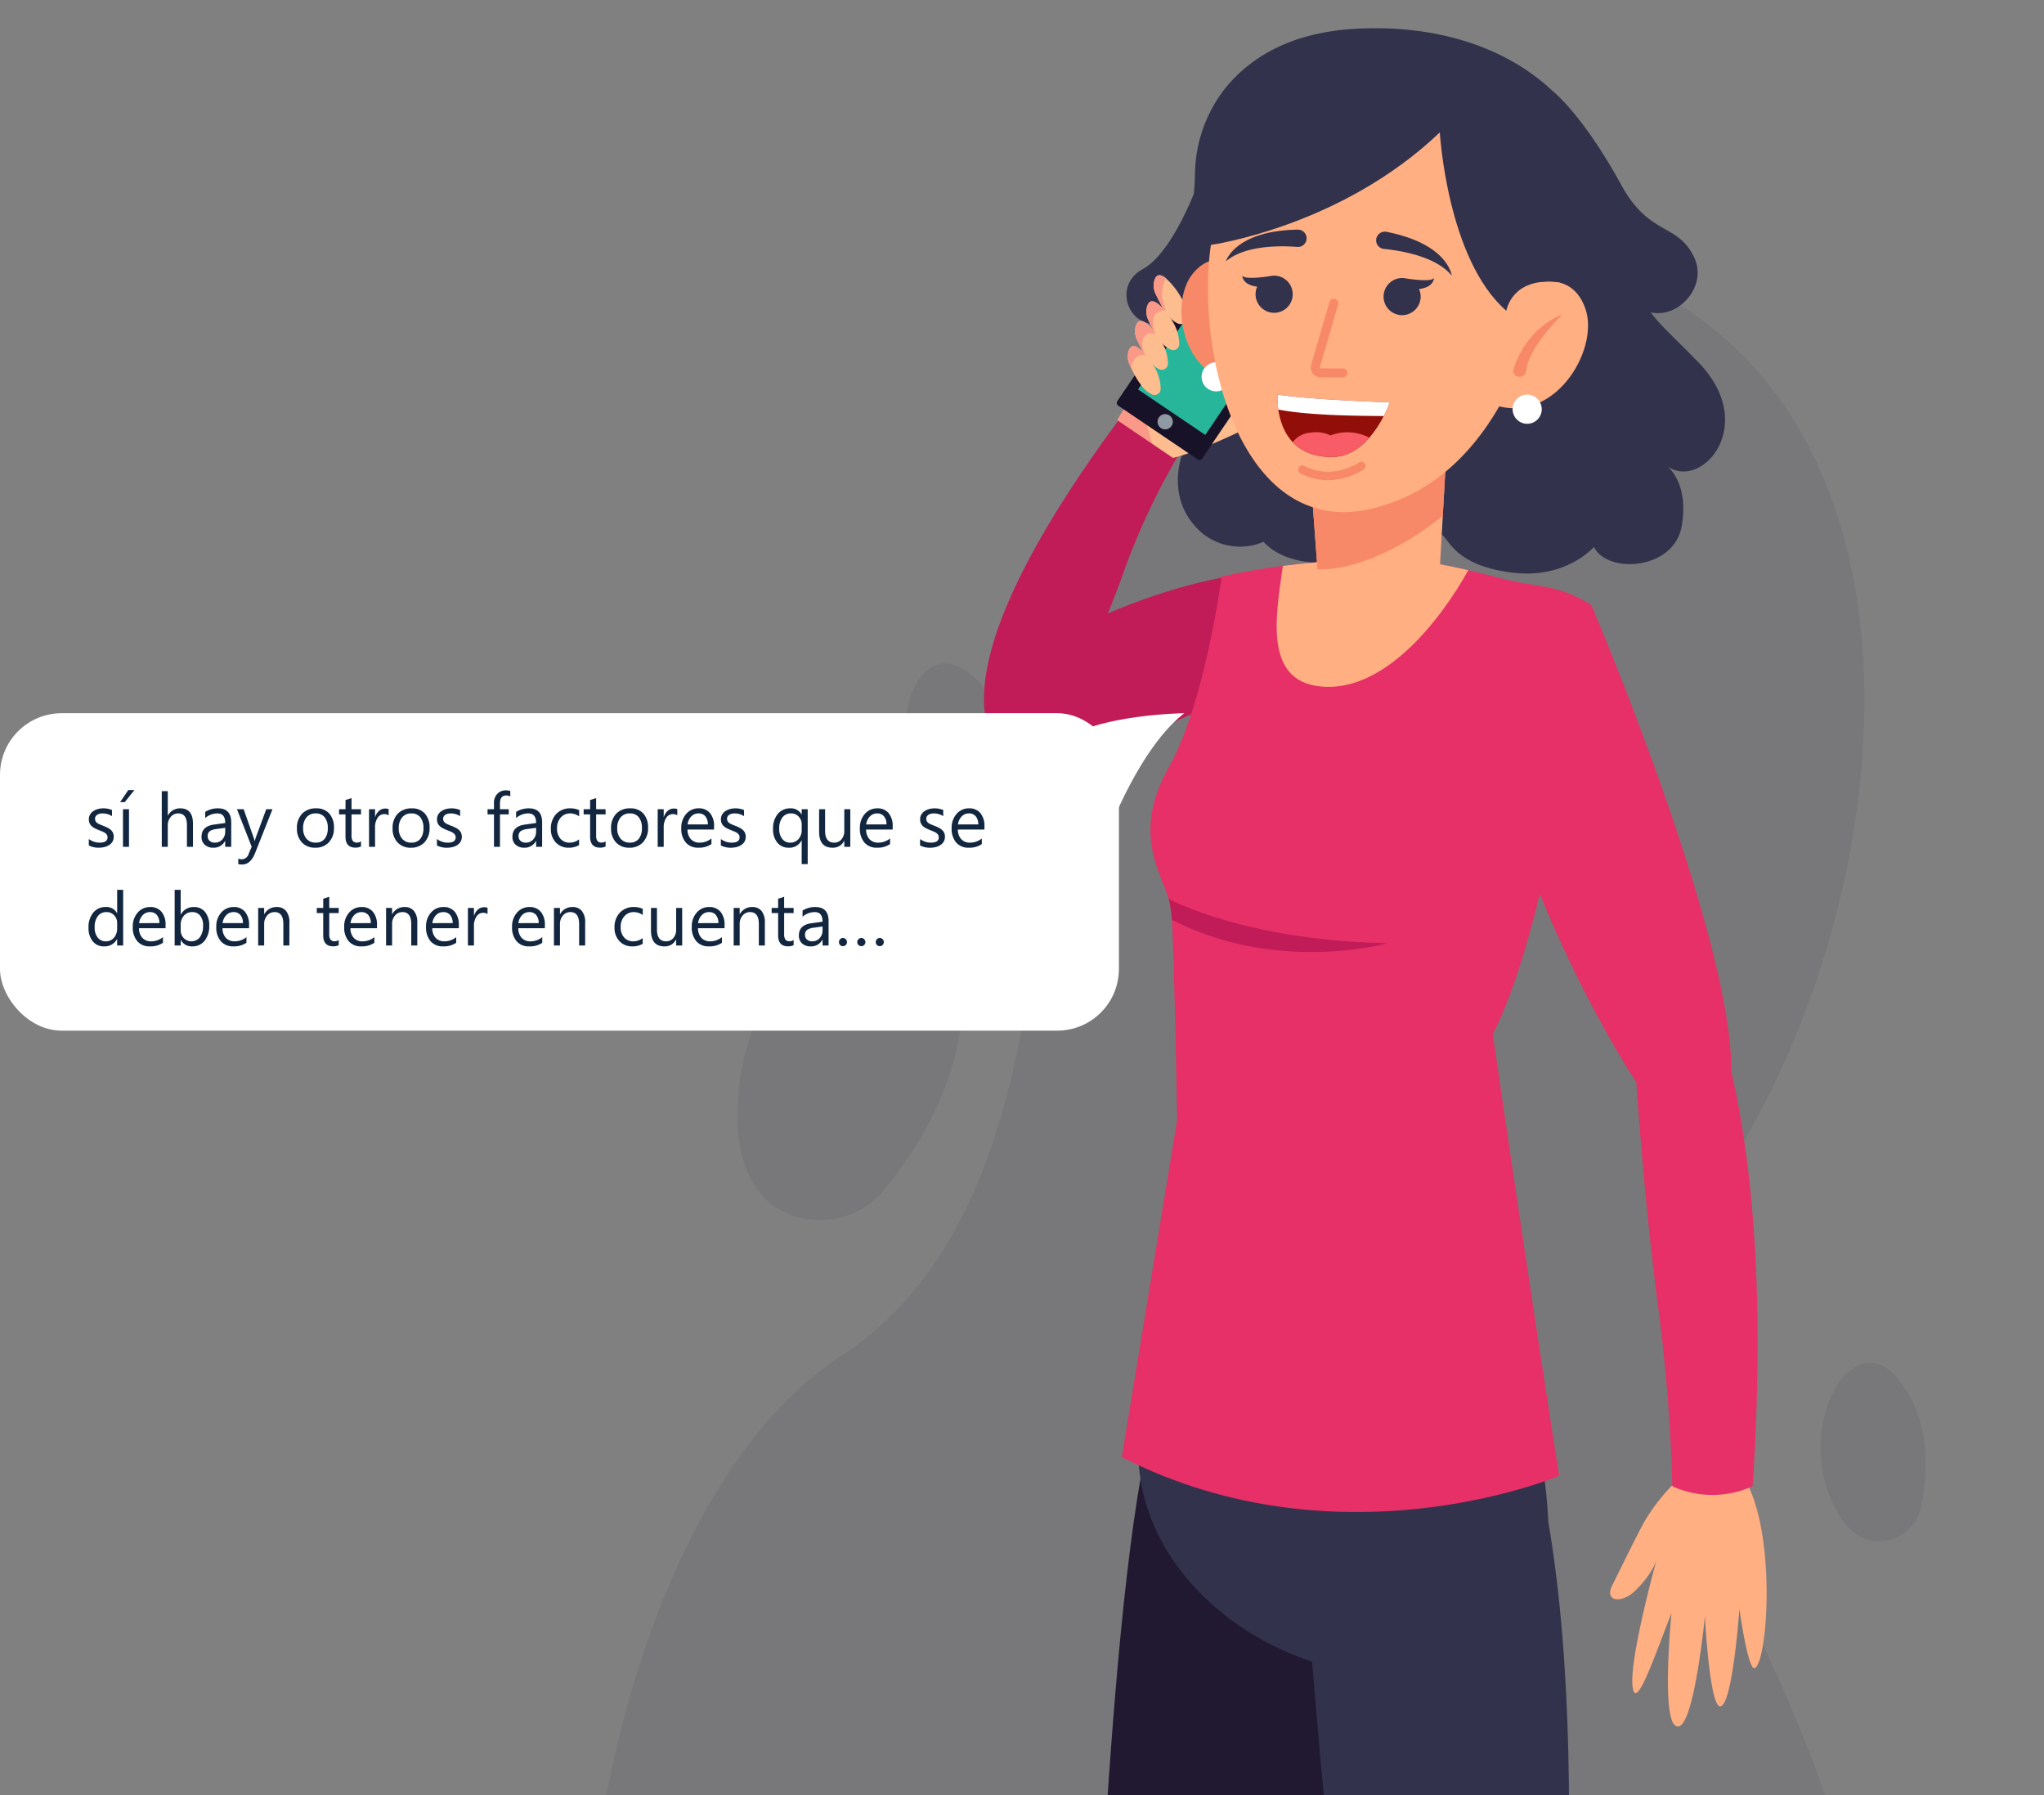 <svg xmlns="http://www.w3.org/2000/svg" xmlns:xlink="http://www.w3.org/1999/xlink" width="435.073" height="382" viewBox="0 0 435.073 382">
  <rect x="0" y="0" width="435.073" height="382" fill="#808080" stroke="none"/>
  <defs>
    <clipPath id="clip-path">
      <rect id="Rectángulo_337710" data-name="Rectángulo 337710" width="316" height="382" fill="#fff" stroke="#707070" stroke-width="1"/>
    </clipPath>
  </defs>
  <g id="Grupo_963446" data-name="Grupo 963446" transform="translate(397.583 600)">
    <g id="Enmascarar_grupo_927214" data-name="Enmascarar grupo 927214" transform="translate(-278.509 -600)" clip-path="url(#clip-path)">
      <g id="Grupo_961948" data-name="Grupo 961948" transform="translate(5.132 6.011)">
        <g id="Grupo_961832" data-name="Grupo 961832" transform="translate(115.567 0)">
          <path id="Trazado_699857" data-name="Trazado 699857" d="M872.313,136.526c-1.292,3.8-2.628,7.73-3.9,11.9-4.051,13.277,8.729,14.952,8.729,14.952s-4.1,9.043,2.35,16.28a12.681,12.681,0,0,0,14.618,3.354s2.959,3.939,10.735,4.429c11.28.713,15.387-3.816,15.387-3.816l11.789-2.113c1.552.867,2.758,6.631,15.224,8.088,11.332,1.324,17.165-5.475,17.165-5.475,3,5.871,17.1,4.839,18.7-4.46,1.5-8.734-2.561-12.31-3.058-12.715,7.321,5.185,19.536-8.838,6.595-22.136-5.264-5.412-8.174-7.925-10.142-10.635,5.863,1.394,11.99-5.436,9.372-11.4-3.382-7.688-9.568-4.625-15.612-15.659-8.032-14.655-14.177-19.658-14.536-19.942l-.01-.009c-10.368-9.837-25.685-14.335-42.455-13.3-14.258.881-22.568,6.712-27.379,12.7a30.1,30.1,0,0,0-6.386,18.274q-.045,2.083-.232,4.109c-2,4.846-6.082,13.442-10.909,16.052C861.8,128.57,865.467,137.987,872.313,136.526Z" transform="translate(-864.919 -73.727)" fill="#32324c"/>
        </g>
        <g id="Grupo_961833" data-name="Grupo 961833" transform="translate(0 44.562)">
          <path id="Trazado_699858" data-name="Trazado 699858" d="M844.82,501.218c9.048,133.4,177.367,187.467,260.457,82.709,16.97-21.393,21.028-72.985,16.633-100.2-17.721-109.681-73.968-120.887-31.974-190.265s45.9-195.329-70.04-194.346S978.7,285.4,898.835,337.233C862.308,360.939,840.107,431.742,844.82,501.218Z" transform="translate(-844.192 -99.114)" fill="#32324c" opacity="0.1"/>
          <path id="Trazado_699859" data-name="Trazado 699859" d="M969.156,247.235a17.687,17.687,0,0,0,19.5-5.606c7.544-9.14,19.58-27.6,16-49.076-5.118-30.684-44-6.189-47.063,28.3C956.061,238.1,962.417,244.821,969.156,247.235Z" transform="translate(-924.586 -39.104)" fill="#32324c" opacity="0.1"/>
          <path id="Trazado_699860" data-name="Trazado 699860" d="M968.3,187.559a9.224,9.224,0,0,0,6.251-8.539c.193-6.179-.737-17.635-9.075-25.35-11.911-11.02-20.126,11.5-10.372,26.7C959.983,187.973,964.752,188.715,968.3,187.559Z" transform="translate(-882.323 -60.122)" fill="#32324c" opacity="0.1"/>
          <path id="Trazado_699861" data-name="Trazado 699861" d="M854.265,273.461a9.225,9.225,0,0,0,7.7-7.267c1.309-6.042,2.47-17.477-4.334-26.575-9.717-13-21.874,7.665-15.036,24.383C846.01,272.359,850.565,273.954,854.265,273.461Z" transform="translate(-577.286 3.919)" fill="#32324c" opacity="0.1"/>
        </g>
        <path id="Trazado_699862" data-name="Trazado 699862" d="M995.945,147.628s-8.894.583-81.182,34.379a20.593,20.593,0,0,1-11.374.458c-12.761-2.756,1.4-24.448,1.4-24.448S955.883,124.189,995.945,147.628Z" transform="translate(-811.139 -24.156)" fill="#c11c57"/>
        <ellipse id="Elipse_5304" data-name="Elipse 5304" cx="107.016" cy="16.236" rx="107.016" ry="16.236" transform="translate(41.437 620.682)" fill="#32324c" opacity="0.1"/>
        <g id="Grupo_961909" data-name="Grupo 961909" transform="translate(66.578 302.076)">
          <g id="Grupo_961867" data-name="Grupo 961867" transform="translate(0 6.344)">
            <g id="Grupo_961834" data-name="Grupo 961834" transform="translate(40.87)">
              <path id="Trazado_699863" data-name="Trazado 699863" d="M911.822,406.888l11.855,143.181h20.888c4.834-55.8,15.252-129.655-1.06-149.509C972.38,333.182,963.847,265,963.847,265c-15.942-7.3-40.874-15.569-40.874-15.569C914.494,297.595,911.822,406.888,911.822,406.888Z" transform="translate(-911.822 -249.435)" fill="#211931"/>
            </g>
            <g id="Grupo_961866" data-name="Grupo 961866" transform="translate(0 277.89)">
              <g id="Grupo_961836" data-name="Grupo 961836">
                <g id="Grupo_961835" data-name="Grupo 961835">
                  <path id="Trazado_699864" data-name="Trazado 699864" d="M924.71,464.244h68.309a6.326,6.326,0,0,0,6.31-6.811l-2.775-35.878a39.943,39.943,0,0,0-6.823-2.252,6.921,6.921,0,0,1-5.066-4.6c-.049-.17-.093-.346-.139-.521-1.567-6.9-11.523-9.1-13.363-2.354-.239.872-.446,1.72-.621,2.536-.044.2-.088.407-.125.6-.295,1.45-.509,2.787-.66,3.955-.005.025-.005.051-.012.075a38.515,38.515,0,0,0-.339,4.876q-1.356,1.725-2.624,3.391c-.433.551-.848,1.1-1.262,1.643-.9,1.167-1.769,2.3-2.629,3.4-.395.514-.79,1.011-1.187,1.5-.948,1.185-1.882,2.31-2.817,3.358-.421.477-.841.941-1.274,1.387-3.521,3.7-7.074,6.233-11.274,6.818-7.405,1.016-19.508,1.832-25.352,12.7a3.934,3.934,0,0,0-.295.692A4.213,4.213,0,0,0,924.71,464.244Z" transform="translate(-920.489 -407.75)" fill="#3555af"/>
                </g>
              </g>
              <g id="Grupo_961838" data-name="Grupo 961838" transform="translate(0 51.013)">
                <g id="Grupo_961837" data-name="Grupo 961837">
                  <path id="Trazado_699865" data-name="Trazado 699865" d="M924.743,442.291h68.309a6.326,6.326,0,0,0,6.272-5.478h-78.6A4.213,4.213,0,0,0,924.743,442.291Z" transform="translate(-920.522 -436.813)" fill="#3986d7"/>
                </g>
              </g>
              <g id="Grupo_961846" data-name="Grupo 961846" transform="translate(45.032 19.518)">
                <g id="Grupo_961841" data-name="Grupo 961841" transform="translate(0)">
                  <g id="Grupo_961840" data-name="Grupo 961840">
                    <g id="Grupo_961839" data-name="Grupo 961839">
                      <path id="Trazado_699866" data-name="Trazado 699866" d="M935.173,420.513c.792,1.162,2.4,2.568,5.656,3.867q.829.34,1.808.66l.59-1.783q-.969-.319-1.757-.641c-3.735-1.506-4.759-2.988-5.034-3.746C936,419.421,935.587,419.974,935.173,420.513Z" transform="translate(-935.173 -418.87)" fill="#fff"/>
                    </g>
                  </g>
                </g>
                <g id="Grupo_961845" data-name="Grupo 961845" transform="translate(5.641 3.16)">
                  <g id="Grupo_961844" data-name="Grupo 961844">
                    <g id="Grupo_961843" data-name="Grupo 961843">
                      <g id="Grupo_961842" data-name="Grupo 961842">
                        <path id="Trazado_699867" data-name="Trazado 699867" d="M934.133,422.789a2.119,2.119,0,1,0,2.119-2.119A2.12,2.12,0,0,0,934.133,422.789Z" transform="translate(-934.133 -420.67)" fill="#fff"/>
                      </g>
                    </g>
                  </g>
                </g>
              </g>
              <g id="Grupo_961854" data-name="Grupo 961854" transform="translate(41.216 24.558)">
                <g id="Grupo_961849" data-name="Grupo 961849" transform="translate(0)">
                  <g id="Grupo_961848" data-name="Grupo 961848">
                    <g id="Grupo_961847" data-name="Grupo 961847">
                      <path id="Trazado_699868" data-name="Trazado 699868" d="M937.7,423.242a13.413,13.413,0,0,0,4.676,2.944c.653.283,1.369.546,2.166.809l.59-1.789q-1.111-.369-2-.734a10.783,10.783,0,0,1-4.25-2.731C938.493,422.255,938.1,422.752,937.7,423.242Z" transform="translate(-937.701 -421.741)" fill="#fff"/>
                    </g>
                  </g>
                </g>
                <g id="Grupo_961853" data-name="Grupo 961853" transform="translate(4.673 2.243)">
                  <g id="Grupo_961852" data-name="Grupo 961852">
                    <g id="Grupo_961851" data-name="Grupo 961851">
                      <g id="Grupo_961850" data-name="Grupo 961850">
                        <path id="Trazado_699869" data-name="Trazado 699869" d="M936.859,425.138a2.119,2.119,0,1,0,2.119-2.119A2.119,2.119,0,0,0,936.859,425.138Z" transform="translate(-936.859 -423.019)" fill="#fff"/>
                      </g>
                    </g>
                  </g>
                </g>
              </g>
              <g id="Grupo_961862" data-name="Grupo 961862" transform="translate(37.124 29.416)">
                <g id="Grupo_961857" data-name="Grupo 961857" transform="translate(0)">
                  <g id="Grupo_961856" data-name="Grupo 961856">
                    <g id="Grupo_961855" data-name="Grupo 961855">
                      <path id="Trazado_699870" data-name="Trazado 699870" d="M940.1,425.9a13.615,13.615,0,0,0,4.53,2.819c.66.281,1.388.558,2.2.821l.585-1.789c-.748-.244-1.413-.5-2.01-.748a11.657,11.657,0,0,1-4.028-2.491C940.953,424.986,940.534,425.45,940.1,425.9Z" transform="translate(-940.1 -424.509)" fill="#fff"/>
                    </g>
                  </g>
                </g>
                <g id="Grupo_961861" data-name="Grupo 961861" transform="translate(4.527 2.013)">
                  <g id="Grupo_961860" data-name="Grupo 961860">
                    <g id="Grupo_961859" data-name="Grupo 961859">
                      <g id="Grupo_961858" data-name="Grupo 961858">
                        <path id="Trazado_699871" data-name="Trazado 699871" d="M939.273,427.775a2.119,2.119,0,1,0,2.119-2.119A2.12,2.12,0,0,0,939.273,427.775Z" transform="translate(-939.273 -425.656)" fill="#fff"/>
                      </g>
                    </g>
                  </g>
                </g>
              </g>
              <g id="Grupo_961865" data-name="Grupo 961865" transform="translate(49.269 7.22)">
                <g id="Grupo_961864" data-name="Grupo 961864">
                  <g id="Grupo_961863" data-name="Grupo 961863">
                    <path id="Trazado_699872" data-name="Trazado 699872" d="M933.878,415.819a47.906,47.906,0,0,1,6.089.346l-.039-3.421a15.425,15.425,0,0,0-5.39-.879C934.243,413.314,934.029,414.651,933.878,415.819Z" transform="translate(-933.878 -411.864)" fill="#fff"/>
                  </g>
                </g>
              </g>
            </g>
          </g>
          <g id="Grupo_961908" data-name="Grupo 961908" transform="translate(51.515)">
            <g id="Grupo_961906" data-name="Grupo 961906" transform="translate(35.231 15.882)">
              <g id="Grupo_961868" data-name="Grupo 961868">
                <path id="Trazado_699873" data-name="Trazado 699873" d="M883.834,260.9s4.936,76.41,14.946,142.193c2.14,14.058,4.769,104.166,11.265,142.872h20.916l4.025-140.618s11.3-89.762.9-150.478Z" transform="translate(-883.834 -254.869)" fill="#32324c"/>
              </g>
              <g id="Grupo_961905" data-name="Grupo 961905" transform="translate(7.861 272.448)">
                <g id="Grupo_961871" data-name="Grupo 961871">
                  <g id="Grupo_961870" data-name="Grupo 961870">
                    <g id="Grupo_961869" data-name="Grupo 961869">
                      <path id="Trazado_699874" data-name="Trazado 699874" d="M884.318,457.708c.6,12.036,38.234,7.89,44.253,4.279,2.322-1.4,3.3-4.086,3.479-7.342.295-5.194-1.415-11.838-2.9-17.044-2.407-8.48-2.077-8.324-3.749-14.12,0,0,.433-9.424-11.9-13.022s-16.851,19.866-18.957,24.379c-1.927,4.135-9.419,9.793-10.195,19.968A22.969,22.969,0,0,0,884.318,457.708Z" transform="translate(-884.289 -410.084)" fill="#3555af"/>
                    </g>
                  </g>
                </g>
                <g id="Grupo_961874" data-name="Grupo 961874" transform="translate(16.09 15.062)">
                  <g id="Grupo_961873" data-name="Grupo 961873">
                    <g id="Grupo_961872" data-name="Grupo 961872">
                      <path id="Trazado_699875" data-name="Trazado 699875" d="M910.319,424.619l.986-1.513c-.46-.3-11.341-7.277-20.811-3.124l.725,1.655C899.8,417.871,910.214,424.55,910.319,424.619Z" transform="translate(-890.495 -418.665)" fill="#fff"/>
                    </g>
                  </g>
                </g>
                <g id="Grupo_961877" data-name="Grupo 961877" transform="translate(15.017 25.537)">
                  <g id="Grupo_961876" data-name="Grupo 961876">
                    <g id="Grupo_961875" data-name="Grupo 961875">
                      <path id="Trazado_699876" data-name="Trazado 699876" d="M910.931,430.585l.985-1.513c-.458-.3-11.341-7.276-20.809-3.124l.725,1.655C900.419,423.836,910.826,430.517,910.931,430.585Z" transform="translate(-891.107 -424.633)" fill="#fff"/>
                    </g>
                  </g>
                </g>
                <g id="Grupo_961880" data-name="Grupo 961880" transform="translate(15.554 20.3)">
                  <g id="Grupo_961879" data-name="Grupo 961879">
                    <g id="Grupo_961878" data-name="Grupo 961878">
                      <path id="Trazado_699877" data-name="Trazado 699877" d="M910.623,427.6l.986-1.513c-.458-.3-11.341-7.276-20.809-3.123l.725,1.654C900.111,420.852,910.52,427.532,910.623,427.6Z" transform="translate(-890.801 -421.649)" fill="#fff"/>
                    </g>
                  </g>
                </g>
                <g id="Grupo_961883" data-name="Grupo 961883" transform="translate(34.483 18.511)">
                  <g id="Grupo_961882" data-name="Grupo 961882">
                    <g id="Grupo_961881" data-name="Grupo 961881">
                      <path id="Trazado_699878" data-name="Trazado 699878" d="M889.558,422.661a2.031,2.031,0,1,0,2.031-2.031A2.031,2.031,0,0,0,889.558,422.661Z" transform="translate(-889.558 -420.63)" fill="#fff"/>
                    </g>
                  </g>
                </g>
                <g id="Grupo_961886" data-name="Grupo 961886" transform="translate(34.376 23.473)">
                  <g id="Grupo_961885" data-name="Grupo 961885">
                    <g id="Grupo_961884" data-name="Grupo 961884">
                      <path id="Trazado_699879" data-name="Trazado 699879" d="M889.619,425.49a2.031,2.031,0,1,0,2.031-2.033A2.031,2.031,0,0,0,889.619,425.49Z" transform="translate(-889.619 -423.457)" fill="#fff"/>
                    </g>
                  </g>
                </g>
                <g id="Grupo_961889" data-name="Grupo 961889" transform="translate(33.302 28.437)">
                  <g id="Grupo_961888" data-name="Grupo 961888">
                    <g id="Grupo_961887" data-name="Grupo 961887">
                      <path id="Trazado_699880" data-name="Trazado 699880" d="M890.231,428.316a2.031,2.031,0,1,0,2.031-2.031A2.031,2.031,0,0,0,890.231,428.316Z" transform="translate(-890.231 -426.285)" fill="#fff"/>
                    </g>
                  </g>
                </g>
                <g id="Grupo_961892" data-name="Grupo 961892" transform="translate(13.348 25.505)">
                  <g id="Grupo_961891" data-name="Grupo 961891">
                    <g id="Grupo_961890" data-name="Grupo 961890">
                      <path id="Trazado_699881" data-name="Trazado 699881" d="M901.6,426.644a2.032,2.032,0,1,0,2.033-2.029A2.032,2.032,0,0,0,901.6,426.644Z" transform="translate(-901.598 -424.615)" fill="#fff"/>
                    </g>
                  </g>
                </g>
                <g id="Grupo_961895" data-name="Grupo 961895" transform="translate(13.885 20.089)">
                  <g id="Grupo_961894" data-name="Grupo 961894">
                    <g id="Grupo_961893" data-name="Grupo 961893">
                      <path id="Trazado_699882" data-name="Trazado 699882" d="M901.293,423.56a2.031,2.031,0,1,0,2.031-2.031A2.031,2.031,0,0,0,901.293,423.56Z" transform="translate(-901.293 -421.529)" fill="#fff"/>
                    </g>
                  </g>
                </g>
                <g id="Grupo_961898" data-name="Grupo 961898" transform="translate(14.422 14.672)">
                  <g id="Grupo_961897" data-name="Grupo 961897">
                    <g id="Grupo_961896" data-name="Grupo 961896">
                      <path id="Trazado_699883" data-name="Trazado 699883" d="M900.987,420.474a2.031,2.031,0,1,0,2.031-2.031A2.031,2.031,0,0,0,900.987,420.474Z" transform="translate(-900.987 -418.443)" fill="#fff"/>
                    </g>
                  </g>
                </g>
                <g id="Grupo_961901" data-name="Grupo 961901" transform="translate(0 44.561)">
                  <g id="Grupo_961900" data-name="Grupo 961900">
                    <g id="Grupo_961899" data-name="Grupo 961899">
                      <path id="Trazado_699884" data-name="Trazado 699884" d="M884.337,438.534c.6,12.036,38.234,7.89,44.253,4.279,2.322-1.4,3.3-4.086,3.479-7.342-3.955,2.256-10.923,5.068-21.329,5.254-12.766.228-21.973-2.354-26.366-5.092A23,23,0,0,0,884.337,438.534Z" transform="translate(-884.308 -435.471)" fill="#3986d7"/>
                    </g>
                  </g>
                </g>
                <g id="Grupo_961904" data-name="Grupo 961904" transform="translate(22.597 4.034)">
                  <g id="Grupo_961903" data-name="Grupo 961903">
                    <g id="Grupo_961902" data-name="Grupo 961902">
                      <path id="Trazado_699885" data-name="Trazado 699885" d="M893.173,412.44a20.082,20.082,0,0,1,10.586,2.106l-.551,3.812s-6.821-2.006-11.336-1.7A8.956,8.956,0,0,1,893.173,412.44Z" transform="translate(-891.872 -412.383)" fill="#fff"/>
                    </g>
                  </g>
                </g>
              </g>
            </g>
            <g id="Grupo_961907" data-name="Grupo 961907" transform="translate(0)">
              <path id="Trazado_699886" data-name="Trazado 699886" d="M971.663,245.821c2.064,10.909,3.865,29.133-1.641,47.456,0,0-38.416,9.542-65.434-11.913-17.678-14.041-18.51-30.472-18.3-35.543Z" transform="translate(-886.266 -245.821)" fill="#32324c"/>
            </g>
          </g>
        </g>
        <g id="Grupo_961914" data-name="Grupo 961914" transform="translate(194.607 122.743)">
          <g id="Grupo_961910" data-name="Grupo 961910" transform="translate(23.913 184.69)">
            <path id="Trazado_699887" data-name="Trazado 699887" d="M874.632,250.021a41.366,41.366,0,0,0-7.6,9.458c-2.6,4.924-5.117,10.181-6.663,13.245-1.861,3.688,2.055,3.928,4.766,1.3,4.107-3.981,4.7-6.914,4.7-6.914s-5.933,21.348-5.173,27.253c.693,5.392,4.551-6.215,8.278-15.64,0,0-2.149,21.613.762,23.884,3.821,2.984,6.347-23.207,6.347-23.207s1.009,19.589,3.333,19.143c2.593-.5,4.009-20.679,4.009-20.679s1.885,13.4,3.319,12.55c2.838-1.674,4.692-30.407-2.829-41.211C887.874,249.207,877.17,248.059,874.632,250.021Z" transform="translate(-859.883 -248.873)" fill="#ffaf82"/>
          </g>
          <g id="Grupo_961913" data-name="Grupo 961913" transform="translate(0)">
            <g id="Grupo_961912" data-name="Grupo 961912">
              <g id="Grupo_961911" data-name="Grupo 961911">
                <path id="Trazado_699888" data-name="Trazado 699888" d="M860.97,180.4c10.635,34.118,24.585,57.277,29.489,64.832.323,4.8,1.929,27.56,4.806,49.085a362.527,362.527,0,0,1,2.845,36.872,20.689,20.689,0,0,0,17.084,0c2.48-36.464.569-66.2-4.534-88.3.311-28.808-29.784-99.234-29.784-99.234C866.5,154.219,860.97,180.4,860.97,180.4Z" transform="translate(-860.97 -143.654)" fill="#e63067"/>
              </g>
            </g>
          </g>
        </g>
        <g id="Grupo_961915" data-name="Grupo 961915" transform="translate(114.576 113.108)">
          <path id="Trazado_699889" data-name="Trazado 699889" d="M881.136,329.141c46.568,23.718,93.1,3.969,93.1,3.969-6.394-40.519-14.139-94.017-14.139-94.017,12.814-24.518,20.972-91.291,20.972-91.291-7.521-4.66-11.034-3.526-19.629-5.794-2.426-.641-4.655-1.18-6.561-1.617-3.9-.892-6.421-1.348-6.421-1.348-11.75-1.6-23.968-.742-32.866.409-.06.009-.121.014-.181.023-7.806,1.023-13.014,2.273-13.014,2.273s-3.577,27.012-11.3,40.677-1.817,21.929,0,27.885a20.946,20.946,0,0,1,.679,4.471c.511,7.462,1.146,42.583,1.146,42.583Z" transform="translate(-881.136 -138.165)" fill="#e63067"/>
          <path id="Trazado_699890" data-name="Trazado 699890" d="M906.58,165.214c12.782.395,24.23-13.951,30.265-24.823-3.9-.892-6.421-1.348-6.421-1.348-11.75-1.6-23.969-.742-32.866.409-.06.009-.121.014-.181.023C895.82,150.408,893.125,164.8,906.58,165.214Z" transform="translate(-863.098 -138.165)" fill="#ffaf82"/>
          <path id="Trazado_699891" data-name="Trazado 699891" d="M905.817,179.267a20.8,20.8,0,0,1,.677,4.467c22.575,11.608,45.966,4.987,45.966,4.987C922.076,188.2,905.817,179.267,905.817,179.267Z" transform="translate(-895.845 -107.121)" fill="#c11c57"/>
        </g>
        <path id="Trazado_699892" data-name="Trazado 699892" d="M940.714,196.8s-31.85-6.614,20.523-76.673l11.418,9.15a145.981,145.981,0,0,0-11.622,24.639,194.929,194.929,0,0,1-10.347,24.07S947.563,184.728,940.714,196.8Z" transform="translate(-845.882 -38.682)" fill="#c11c57"/>
        <g id="Grupo_961924" data-name="Grupo 961924" transform="translate(113.228 50.01)">
          <g id="Grupo_961923" data-name="Grupo 961923" transform="translate(0 0)">
            <g id="Grupo_961922" data-name="Grupo 961922">
              <g id="Grupo_961918" data-name="Grupo 961918" transform="translate(0.367 22.187)">
                <path id="Trazado_699893" data-name="Trazado 699893" d="M931.4,124.6l4.576-7.8,8.119,4.47-5.263,8.363Z" transform="translate(-931.397 -113.393)" fill="#fb9988"/>
                <g id="Grupo_961917" data-name="Grupo 961917" transform="translate(6.373)">
                  <g id="Grupo_961916" data-name="Grupo 961916">
                    <path id="Trazado_699894" data-name="Trazado 699894" d="M922.232,131.791l-1.029-.7-1.06-3.9s.571-5.392,4.727-7.785a5.211,5.211,0,0,1,2.361-.581,15.161,15.161,0,0,1,3.453.281,40.37,40.37,0,0,1,6.86,2,53.048,53.048,0,0,1,5.87-5.362c1.169-.871,1.847-.988,2.245-.827.578.232.562,1.043.562,1.043l-6.474,12.577s-9.1,4.432-14.116,5.552Z" transform="translate(-920.143 -114.858)" fill="#fdbd8e"/>
                  </g>
                </g>
              </g>
              <g id="Grupo_961919" data-name="Grupo 961919">
                <path id="Rectángulo_337708" data-name="Rectángulo 337708" d="M.7,0H21.113a.7.7,0,0,1,.7.7V35.418a.7.7,0,0,1-.7.7H.7a.7.7,0,0,1-.7-.7V.7A.7.7,0,0,1,.7,0Z" transform="matrix(-0.828, -0.56, 0.56, -0.828, 18.063, 42.132)" fill="#171228"/>
                <rect id="Rectángulo_337709" data-name="Rectángulo 337709" width="17.282" height="28.162" transform="matrix(-0.828, -0.56, 0.56, -0.828, 19.117, 36.536)" fill="#28b69a"/>
                <path id="Trazado_699895" data-name="Trazado 699895" d="M932.166,121.224a1.62,1.62,0,1,0,2.25-.434A1.623,1.623,0,0,0,932.166,121.224Z" transform="translate(-922.928 -88.4)" fill="#909aa3"/>
              </g>
              <g id="Grupo_961921" data-name="Grupo 961921" transform="translate(2.614 2.549)">
                <g id="Grupo_961920" data-name="Grupo 961920" transform="translate(0)">
                  <path id="Trazado_699896" data-name="Trazado 699896" d="M930.321,104.962a4.211,4.211,0,0,0,.386,2.847c.507,1.023,1,2.082,1.594,3.058.062.1.121.193.181.29a10.359,10.359,0,0,0,.948,1.269c.126.142.258.279.391.411a5.781,5.781,0,0,0,1.527,1.1,1.312,1.312,0,0,0,1.876-1.311,9.428,9.428,0,0,0-1.053-4.025,16.548,16.548,0,0,0-3.347-4.285C931.758,103.45,930.749,103.268,930.321,104.962Z" transform="translate(-924.706 -103.67)" fill="#fdbd8e"/>
                  <path id="Trazado_699897" data-name="Trazado 699897" d="M931.21,108.124a4.228,4.228,0,0,0,.379,2.845c.332.658.653,1.338,1.006,2,.133.263.277.523.428.771a11.22,11.22,0,0,0,1.3,1.848c.1.111.2.216.3.321a5.959,5.959,0,0,0,1.615,1.183,1.308,1.308,0,0,0,1.871-1.313,9.2,9.2,0,0,0-1.053-4.023,13.926,13.926,0,0,0-.79-1.311,19.791,19.791,0,0,0-1.255-1.662c-.088-.105-.174-.209-.265-.307C933.352,106.92,931.765,105.89,931.21,108.124Z" transform="translate(-927.149 -101.281)" fill="#fdbd8e"/>
                  <path id="Trazado_699898" data-name="Trazado 699898" d="M932.585,110.513a4.235,4.235,0,0,0,.381,2.844c.411.828.822,1.689,1.278,2.5.142.251.288.506.448.743a9.713,9.713,0,0,0,1,1.373,6.94,6.94,0,0,0,.716.7,5.541,5.541,0,0,0,1.2.8,1.311,1.311,0,0,0,1.873-1.315,9.226,9.226,0,0,0-1.053-4.025c-.009-.012-.011-.021-.019-.033a18.12,18.12,0,0,0-1.729-2.582c-.1-.118-.195-.244-.3-.358C934.938,109.453,933.178,108.129,932.585,110.513Z" transform="translate(-930.938 -99.479)" fill="#fdbd8e"/>
                  <path id="Trazado_699899" data-name="Trazado 699899" d="M933.464,113.564a4.218,4.218,0,0,0,.379,2.844c.068.139.133.269.2.407a18.507,18.507,0,0,0,2.529,4.214,6.234,6.234,0,0,0,1.919,1.506,1.311,1.311,0,0,0,1.871-1.316,9.3,9.3,0,0,0-1.053-4.023,8.624,8.624,0,0,0-.477-.823,19.173,19.173,0,0,0-1.875-2.5c-.1-.112-.195-.214-.291-.316C935.364,112.218,933.979,111.507,933.464,113.564Z" transform="translate(-933.361 -97.172)" fill="#fdbd8e"/>
                </g>
                <path id="Trazado_699900" data-name="Trazado 699900" d="M938.335,104.962a4.211,4.211,0,0,0,.386,2.847c.507,1.023,1,2.082,1.594,3.058-1.392-1.557-2.979-2.587-3.533-.353a4.228,4.228,0,0,0,.379,2.845c.332.658.653,1.338,1.006,2-1.446-1.717-3.207-3.04-3.8-.656a4.235,4.235,0,0,0,.381,2.844c.411.828.822,1.689,1.278,2.5-1.3-1.336-2.687-2.047-3.2.011a4.218,4.218,0,0,0,.379,2.844c.068.139.133.269.2.407.023-.095.044-.183.072-.274a3.86,3.86,0,0,1,1.032-1.868,1.819,1.819,0,0,1,1.966-.377l.039.025c-.067-.153-.13-.3-.195-.451a4.508,4.508,0,0,1-.414-2.986c.354-1.137,1.966-1.869,2.777-.993l-.084-.258c-.046-.133-.09-.272-.132-.412a5.183,5.183,0,0,1-.265-2.8,2.263,2.263,0,0,1,2.3-1.761c.028.009.058.009.084.018a1.683,1.683,0,0,1,.267.084c-.627-1.769-1.167-3.514-.632-5.383a14.223,14.223,0,0,1,.623-1.564C939.772,103.45,938.763,103.268,938.335,104.962Z" transform="translate(-932.72 -103.67)" fill="#fb9988"/>
              </g>
            </g>
          </g>
        </g>
        <g id="Grupo_961947" data-name="Grupo 961947" transform="translate(127.272 4.502)">
          <g id="Grupo_961946" data-name="Grupo 961946">
            <g id="Grupo_961926" data-name="Grupo 961926" transform="translate(0 44.704)">
              <g id="Grupo_961925" data-name="Grupo 961925">
                <path id="Trazado_699901" data-name="Trazado 699901" d="M937.655,105.861s-7.392-8.439-13.421-1.108c-5.3,6.447-2,23.512,10.921,23.038Z" transform="translate(-921.812 -101.759)" fill="#f88968"/>
              </g>
            </g>
            <path id="Trazado_699902" data-name="Trazado 699902" d="M924.861,117.321a3.1,3.1,0,1,0,3.1-3.1A3.1,3.1,0,0,0,924.861,117.321Z" transform="translate(-920.573 -47.645)" fill="#fff"/>
            <g id="Grupo_961929" data-name="Grupo 961929" transform="translate(27.342 83.007)">
              <g id="Grupo_961927" data-name="Grupo 961927">
                <path id="Trazado_699903" data-name="Trazado 699903" d="M900.435,153.847c.653,7.73,16.644,12.282,25.731-.844l.957-16.963.7-12.459-29.2,5.664,1.445,19.643Z" transform="translate(-898.627 -123.581)" fill="#ffaf82"/>
              </g>
              <g id="Grupo_961928" data-name="Grupo 961928">
                <path id="Trazado_699904" data-name="Trazado 699904" d="M900.245,151.258c9.968.137,21.1-6.735,26.666-11.474l.913-16.2-29.2,5.664Z" transform="translate(-898.627 -123.581)" fill="#f88968"/>
              </g>
            </g>
            <g id="Grupo_961930" data-name="Grupo 961930" transform="translate(5.625 12.785)">
              <path id="Trazado_699905" data-name="Trazado 699905" d="M921.788,168.57c30.818-7.049,36.417-47.444,36.417-47.444a44.722,44.722,0,0,0-.414-6.642,51.246,51.246,0,0,0-1.5-7.369c-2.21-7.762-6.953-16.61-17.082-20.47q-.477-.184-.962-.355c-16.8-5.957-41.374-3.172-48.846,19.078a36.906,36.906,0,0,0-1.139,4.306c-.179.876-.337,1.789-.472,2.722C884.435,135.368,894.089,174.908,921.788,168.57Z" transform="translate(-887.148 -83.575)" fill="#ffaf82"/>
            </g>
            <g id="Grupo_961933" data-name="Grupo 961933" transform="translate(43.001 48.646)">
              <g id="Grupo_961932" data-name="Grupo 961932">
                <g id="Grupo_961931" data-name="Grupo 961931">
                  <path id="Trazado_699906" data-name="Trazado 699906" d="M903.621,111.877a3.958,3.958,0,0,0,4.474-3.36,3.884,3.884,0,0,0-.307-2.168c3.239-.379,3.172-2.345,3.172-2.345-.505.841-4.286.351-5.854.111H905.1c-.193-.033-.351-.058-.467-.075l-.019-.005a1.106,1.106,0,0,0-.186-.016,3.953,3.953,0,0,0-.8,7.858Z" transform="translate(-900.223 -104.005)" fill="#32324c"/>
                </g>
              </g>
            </g>
            <g id="Grupo_961934" data-name="Grupo 961934" transform="translate(65.56 49.35)">
              <path id="Trazado_699907" data-name="Trazado 699907" d="M887.349,106.215s11.058-6.061,14.6,4.006c3.116,8.852-6.949,25.6-20.414,20.119Z" transform="translate(-881.533 -104.406)" fill="#ffaf82"/>
            </g>
            <g id="Grupo_961937" data-name="Grupo 961937" transform="translate(20.445 73.469)">
              <g id="Grupo_961935" data-name="Grupo 961935">
                <path id="Trazado_699908" data-name="Trazado 699908" d="M906.88,125.305a10.63,10.63,0,0,0,1.952,2.963c1.722,1.82,4.348,3.151,8.352,3.142,3.363-.009,6-1.873,7.955-4.106a22.833,22.833,0,0,0,3.049-4.59,23.6,23.6,0,0,0,1.276-2.926s-16.131-.5-23.853-1.641l0,.005a16.083,16.083,0,0,0,.158,3.168A14.872,14.872,0,0,0,906.88,125.305Z" transform="translate(-905.589 -118.147)" fill="#920e08"/>
              </g>
              <g id="Grupo_961936" data-name="Grupo 961936">
                <path id="Trazado_699909" data-name="Trazado 699909" d="M905.767,121.321c7.358,1.429,19.266,1.32,22.42,1.394a23.6,23.6,0,0,0,1.276-2.926s-16.131-.5-23.853-1.641l0,.005A16.083,16.083,0,0,0,905.767,121.321Z" transform="translate(-905.589 -118.147)" fill="#fff"/>
              </g>
            </g>
            <g id="Grupo_961938" data-name="Grupo 961938" transform="translate(70.621 56.388)">
              <path id="Trazado_699910" data-name="Trazado 699910" d="M884.678,120c.958-2.912,3.691-8.908,10.454-11.581,0,0-7.227,6.812-7.776,12.083a1.312,1.312,0,0,1-1.334,1.2l-.158-.005A1.294,1.294,0,0,1,884.678,120Z" transform="translate(-884.611 -108.416)" fill="#f88968"/>
            </g>
            <g id="Grupo_961940" data-name="Grupo 961940" transform="translate(23.688 81.482)">
              <g id="Grupo_961939" data-name="Grupo 961939">
                <path id="Trazado_699911" data-name="Trazado 699911" d="M908.053,124.82c1.722,1.82,4.348,3.151,8.352,3.142,3.363-.009,6-1.873,7.955-4.106a10.115,10.115,0,0,0-8.275-.479,6.913,6.913,0,0,0-4.132-.6A5.223,5.223,0,0,0,908.053,124.82Z" transform="translate(-908.053 -122.712)" fill="#f85c66"/>
              </g>
            </g>
            <g id="Grupo_961941" data-name="Grupo 961941" transform="translate(24.849 87.734)">
              <path id="Trazado_699912" data-name="Trazado 699912" d="M917.324,129.966a14.8,14.8,0,0,0,5.152-2.05.9.9,0,0,0-1.018-1.483c-.242.163-5.784,3.851-11.641.737a.9.9,0,1,0-.846,1.589A12.417,12.417,0,0,0,917.324,129.966Z" transform="translate(-908.493 -126.274)" fill="#f88968"/>
            </g>
            <g id="Grupo_961942" data-name="Grupo 961942" transform="translate(27.533 53.074)">
              <path id="Trazado_699913" data-name="Trazado 699913" d="M912.86,123.254h4.678a.961.961,0,1,0,0-1.922H912.86a.216.216,0,0,1-.207-.276l3.884-13.3a.961.961,0,0,0-1.845-.539l-3.885,13.3a2.138,2.138,0,0,0,2.052,2.738Z" transform="translate(-910.721 -106.528)" fill="#f88968"/>
            </g>
            <path id="Trazado_699914" data-name="Trazado 699914" d="M898.093,99.886h0a1.838,1.838,0,0,0,1.622,2.177c3.595.355,11.069,1.571,14.441,5.682,0,0-.736-6.753-13.893-9.321A1.847,1.847,0,0,0,898.093,99.886Z" transform="translate(-856.621 -59.601)" fill="#32324c"/>
            <path id="Trazado_699915" data-name="Trazado 699915" d="M932.849,99.959h0a1.839,1.839,0,0,1-1.975,1.862c-3.6-.279-11.174-.386-15.211,3.072,0,0,1.9-6.519,15.306-6.751A1.845,1.845,0,0,1,932.849,99.959Z" transform="translate(-906.212 -59.788)" fill="#32324c"/>
            <g id="Grupo_961945" data-name="Grupo 961945" transform="translate(12.951 48.144)">
              <g id="Grupo_961944" data-name="Grupo 961944">
                <g id="Grupo_961943" data-name="Grupo 961943">
                  <path id="Trazado_699916" data-name="Trazado 699916" d="M924.68,111.59a3.958,3.958,0,0,1-4.474-3.36,3.9,3.9,0,0,1,.309-2.166c-3.24-.381-3.172-2.345-3.172-2.345.5.841,4.286.349,5.852.111h.01c.191-.035.351-.058.465-.077l.019-.005a1.372,1.372,0,0,1,.188-.014,3.952,3.952,0,0,1,.8,7.857Z" transform="translate(-917.343 -103.719)" fill="#32324c"/>
                </g>
              </g>
            </g>
            <path id="Trazado_699917" data-name="Trazado 699917" d="M935.383,93.949s1.548,27.046,14.158,37.965c0,0,1.085-7.174,10.9-6.1,0,0,.927-1.678,2.368-9.814s-3.735-41.72-40.979-39.557c0,0-11.845-2.4-28.423,11.773s-6.756,29.68-6.756,29.68S914.307,114.079,935.383,93.949Z" transform="translate(-880.391 -76.291)" fill="#32324c"/>
            <circle id="Elipse_5305" data-name="Elipse 5305" cx="3.102" cy="3.102" r="3.102" transform="translate(70.486 73.47)" fill="#fff"/>
          </g>
        </g>
      </g>
    </g>
    <g id="Grupo_961949" data-name="Grupo 961949" transform="translate(-397.583 -448.22)">
      <rect id="Rectángulo_335418" data-name="Rectángulo 335418" width="238.163" height="67.553" rx="13.129" transform="translate(0)" fill="#fff"/>
      <path id="Trazado_639247" data-name="Trazado 639247" d="M446.365,282.747s6.546-17.249,15.789-24.359c0,0-21.243.262-27.838,7.364A109.273,109.273,0,0,1,446.365,282.747Z" transform="translate(-210.071 -258.388)" fill="#fff"/>
    </g>
    <path id="Trazado_702414" data-name="Trazado 702414" d="M.813,16.711V15.336a3.792,3.792,0,0,0,2.3.773q1.688,0,1.688-1.125a.976.976,0,0,0-.145-.543,1.44,1.44,0,0,0-.391-.395,3.007,3.007,0,0,0-.578-.309q-.332-.137-.715-.285a9.207,9.207,0,0,1-.934-.426,2.82,2.82,0,0,1-.672-.484,1.8,1.8,0,0,1-.406-.613,2.17,2.17,0,0,1-.137-.8,1.912,1.912,0,0,1,.258-1A2.286,2.286,0,0,1,1.773,9.4a3.206,3.206,0,0,1,.98-.441,4.349,4.349,0,0,1,1.137-.148,4.59,4.59,0,0,1,1.859.359v1.3a3.624,3.624,0,0,0-2.031-.578,2.374,2.374,0,0,0-.648.082,1.587,1.587,0,0,0-.5.23,1.065,1.065,0,0,0-.32.355.936.936,0,0,0-.113.457,1.1,1.1,0,0,0,.113.523,1.152,1.152,0,0,0,.332.375,2.538,2.538,0,0,0,.531.3q.312.133.711.289a9.894,9.894,0,0,1,.953.418A3.269,3.269,0,0,1,5.5,13.4a1.893,1.893,0,0,1,.457.621,2,2,0,0,1,.16.836,1.971,1.971,0,0,1-.262,1.031,2.243,2.243,0,0,1-.7.727,3.2,3.2,0,0,1-1.008.43,4.976,4.976,0,0,1-1.2.141A4.539,4.539,0,0,1,.813,16.711ZM9.367,17H8.086V9H9.367ZM10.516,4.922,8.469,7.484H7.477L9.219,4.922ZM22.984,17H21.7V12.391q0-2.5-1.859-2.5a2.027,2.027,0,0,0-1.578.723,2.693,2.693,0,0,0-.641,1.855V17H16.344V5.156h1.281v5.172h.031a2.91,2.91,0,0,1,2.625-1.516q2.7,0,2.7,3.258Zm8.141,0H29.844V15.75h-.031a2.682,2.682,0,0,1-2.461,1.438,2.63,2.63,0,0,1-1.871-.633,2.192,2.192,0,0,1-.676-1.68q0-2.242,2.641-2.609l2.4-.336q0-2.039-1.648-2.039a3.938,3.938,0,0,0-2.609.984V9.563a4.958,4.958,0,0,1,2.719-.75q2.82,0,2.82,2.984Zm-1.281-4.047-1.93.266a3.133,3.133,0,0,0-1.344.441,1.273,1.273,0,0,0-.453,1.121,1.221,1.221,0,0,0,.418.957,1.615,1.615,0,0,0,1.113.371,2.056,2.056,0,0,0,1.574-.668,2.387,2.387,0,0,0,.621-1.691ZM39.906,9l-3.68,9.281q-.984,2.484-2.766,2.484a2.931,2.931,0,0,1-.836-.1V19.516a2.375,2.375,0,0,0,.758.141A1.57,1.57,0,0,0,34.836,18.5l.641-1.516L32.352,9h1.422l2.164,6.156q.039.117.164.609h.047q.039-.187.156-.594L38.578,9Zm9.1,8.188a3.711,3.711,0,0,1-2.832-1.121,4.153,4.153,0,0,1-1.059-2.973,4.326,4.326,0,0,1,1.1-3.148A3.96,3.96,0,0,1,49.2,8.813a3.588,3.588,0,0,1,2.793,1.1,4.368,4.368,0,0,1,1,3.055,4.3,4.3,0,0,1-1.082,3.066A3.791,3.791,0,0,1,49.008,17.188Zm.094-7.3a2.437,2.437,0,0,0-1.953.84,3.449,3.449,0,0,0-.719,2.316,3.262,3.262,0,0,0,.727,2.242,2.469,2.469,0,0,0,1.945.82,2.342,2.342,0,0,0,1.91-.8,3.492,3.492,0,0,0,.668-2.289,3.552,3.552,0,0,0-.668-2.312A2.332,2.332,0,0,0,49.1,9.891Zm9.648,7.031a2.47,2.47,0,0,1-1.2.25q-2.1,0-2.1-2.344V10.094H54.078V9h1.375V7.047l1.281-.414V9H58.75v1.094H56.734V14.6a1.869,1.869,0,0,0,.273,1.148,1.091,1.091,0,0,0,.906.344,1.347,1.347,0,0,0,.836-.266ZM64.633,10.3a1.567,1.567,0,0,0-.969-.258,1.635,1.635,0,0,0-1.371.773,3.576,3.576,0,0,0-.551,2.109V17H60.461V9h1.281v1.648h.031a2.794,2.794,0,0,1,.836-1.316,1.906,1.906,0,0,1,1.258-.473,2.092,2.092,0,0,1,.766.109Zm4.734,6.891a3.711,3.711,0,0,1-2.832-1.121,4.153,4.153,0,0,1-1.059-2.973,4.326,4.326,0,0,1,1.1-3.148,3.96,3.96,0,0,1,2.977-1.133,3.588,3.588,0,0,1,2.793,1.1,4.368,4.368,0,0,1,1,3.055,4.3,4.3,0,0,1-1.082,3.066A3.791,3.791,0,0,1,69.367,17.188Zm.094-7.3a2.437,2.437,0,0,0-1.953.84,3.449,3.449,0,0,0-.719,2.316,3.262,3.262,0,0,0,.727,2.242,2.469,2.469,0,0,0,1.945.82,2.342,2.342,0,0,0,1.91-.8,3.492,3.492,0,0,0,.668-2.289,3.552,3.552,0,0,0-.668-2.312A2.332,2.332,0,0,0,69.461,9.891Zm5.453,6.82V15.336a3.792,3.792,0,0,0,2.3.773q1.688,0,1.688-1.125a.976.976,0,0,0-.145-.543,1.44,1.44,0,0,0-.391-.395,3.007,3.007,0,0,0-.578-.309q-.332-.137-.715-.285a9.207,9.207,0,0,1-.934-.426,2.82,2.82,0,0,1-.672-.484,1.8,1.8,0,0,1-.406-.613,2.17,2.17,0,0,1-.137-.8,1.912,1.912,0,0,1,.258-1,2.286,2.286,0,0,1,.688-.727,3.206,3.206,0,0,1,.98-.441,4.349,4.349,0,0,1,1.137-.148,4.59,4.59,0,0,1,1.859.359v1.3a3.624,3.624,0,0,0-2.031-.578,2.374,2.374,0,0,0-.648.082,1.587,1.587,0,0,0-.5.23,1.065,1.065,0,0,0-.32.355.936.936,0,0,0-.113.457,1.1,1.1,0,0,0,.113.523,1.152,1.152,0,0,0,.332.375,2.538,2.538,0,0,0,.531.3q.313.133.711.289a9.9,9.9,0,0,1,.953.418,3.269,3.269,0,0,1,.719.484,1.893,1.893,0,0,1,.457.621,2,2,0,0,1,.16.836,1.971,1.971,0,0,1-.262,1.031,2.243,2.243,0,0,1-.7.727,3.2,3.2,0,0,1-1.008.43,4.976,4.976,0,0,1-1.2.141A4.539,4.539,0,0,1,74.914,16.711ZM90.523,6.281a1.707,1.707,0,0,0-.852-.211q-1.344,0-1.344,1.7V9H90.2v1.094H88.328V17H87.055V10.094H85.688V9h1.367V7.7a2.7,2.7,0,0,1,.727-1.988,2.453,2.453,0,0,1,1.813-.73,2.511,2.511,0,0,1,.93.141ZM97.3,17H96.023V15.75h-.031a2.682,2.682,0,0,1-2.461,1.438,2.63,2.63,0,0,1-1.871-.633,2.192,2.192,0,0,1-.676-1.68q0-2.242,2.641-2.609l2.4-.336q0-2.039-1.648-2.039a3.938,3.938,0,0,0-2.609.984V9.563a4.958,4.958,0,0,1,2.719-.75q2.82,0,2.82,2.984Zm-1.281-4.047-1.93.266a3.133,3.133,0,0,0-1.344.441,1.273,1.273,0,0,0-.453,1.121,1.221,1.221,0,0,0,.418.957,1.615,1.615,0,0,0,1.113.371,2.056,2.056,0,0,0,1.574-.668,2.387,2.387,0,0,0,.621-1.691Zm9.148,3.68a4.163,4.163,0,0,1-2.187.555,3.622,3.622,0,0,1-2.762-1.113,4.035,4.035,0,0,1-1.051-2.887,4.435,4.435,0,0,1,1.133-3.176,3.963,3.963,0,0,1,3.023-1.2,4.209,4.209,0,0,1,1.859.391v1.313a3.258,3.258,0,0,0-1.906-.625,2.576,2.576,0,0,0-2.012.879,3.335,3.335,0,0,0-.785,2.309,3.176,3.176,0,0,0,.738,2.219,2.545,2.545,0,0,0,1.98.813,3.211,3.211,0,0,0,1.969-.7Zm5.648.289a2.47,2.47,0,0,1-1.2.25q-2.1,0-2.1-2.344V10.094h-1.375V9h1.375V7.047l1.281-.414V9h2.016v1.094H108.8V14.6a1.869,1.869,0,0,0,.273,1.148,1.091,1.091,0,0,0,.906.344,1.347,1.347,0,0,0,.836-.266Zm5.055.266a3.711,3.711,0,0,1-2.832-1.121,4.153,4.153,0,0,1-1.059-2.973,4.326,4.326,0,0,1,1.1-3.148,3.96,3.96,0,0,1,2.977-1.133,3.588,3.588,0,0,1,2.793,1.1,4.368,4.368,0,0,1,1,3.055,4.3,4.3,0,0,1-1.082,3.066A3.791,3.791,0,0,1,115.875,17.188Zm.094-7.3a2.437,2.437,0,0,0-1.953.84,3.449,3.449,0,0,0-.719,2.316,3.262,3.262,0,0,0,.727,2.242,2.469,2.469,0,0,0,1.945.82,2.342,2.342,0,0,0,1.91-.8,3.492,3.492,0,0,0,.668-2.289,3.552,3.552,0,0,0-.668-2.312A2.332,2.332,0,0,0,115.969,9.891Zm10.109.406a1.567,1.567,0,0,0-.969-.258,1.635,1.635,0,0,0-1.371.773,3.576,3.576,0,0,0-.551,2.109V17h-1.281V9h1.281v1.648h.031a2.793,2.793,0,0,1,.836-1.316,1.906,1.906,0,0,1,1.258-.473,2.092,2.092,0,0,1,.766.109Zm7.82,3.023H128.25a2.992,2.992,0,0,0,.719,2.063,2.478,2.478,0,0,0,1.891.727,3.931,3.931,0,0,0,2.484-.891v1.2a4.643,4.643,0,0,1-2.789.766,3.381,3.381,0,0,1-2.664-1.09,4.461,4.461,0,0,1-.969-3.066,4.375,4.375,0,0,1,1.059-3.043,3.394,3.394,0,0,1,2.629-1.176,3.008,3.008,0,0,1,2.43,1.016,4.234,4.234,0,0,1,.859,2.82Zm-1.312-1.086a2.607,2.607,0,0,0-.535-1.727,1.823,1.823,0,0,0-1.465-.617,2.07,2.07,0,0,0-1.539.648,2.943,2.943,0,0,0-.781,1.7Zm2.766,4.477V15.336a3.792,3.792,0,0,0,2.3.773q1.688,0,1.688-1.125a.976.976,0,0,0-.145-.543,1.44,1.44,0,0,0-.391-.395,3.007,3.007,0,0,0-.578-.309q-.332-.137-.715-.285a9.207,9.207,0,0,1-.934-.426,2.82,2.82,0,0,1-.672-.484,1.8,1.8,0,0,1-.406-.613,2.17,2.17,0,0,1-.137-.8,1.912,1.912,0,0,1,.258-1,2.286,2.286,0,0,1,.688-.727,3.206,3.206,0,0,1,.98-.441,4.349,4.349,0,0,1,1.137-.148,4.59,4.59,0,0,1,1.859.359v1.3a3.624,3.624,0,0,0-2.031-.578,2.374,2.374,0,0,0-.648.082,1.587,1.587,0,0,0-.5.23,1.065,1.065,0,0,0-.32.355.936.936,0,0,0-.113.457,1.1,1.1,0,0,0,.113.523,1.152,1.152,0,0,0,.332.375,2.538,2.538,0,0,0,.531.3q.312.133.711.289a9.894,9.894,0,0,1,.953.418,3.269,3.269,0,0,1,.719.484,1.893,1.893,0,0,1,.457.621,2,2,0,0,1,.16.836,1.971,1.971,0,0,1-.262,1.031,2.243,2.243,0,0,1-.7.727,3.2,3.2,0,0,1-1.008.43,4.976,4.976,0,0,1-1.2.141A4.539,4.539,0,0,1,135.352,16.711Zm18.484,3.969h-1.281V15.625h-.031a2.867,2.867,0,0,1-2.734,1.563,3.011,3.011,0,0,1-2.418-1.074,4.381,4.381,0,0,1-.91-2.926,4.791,4.791,0,0,1,1-3.184,3.328,3.328,0,0,1,2.688-1.191,2.523,2.523,0,0,1,2.375,1.3h.031V9h1.281ZM152.555,13.4V12.234a2.328,2.328,0,0,0-.645-1.664,2.158,2.158,0,0,0-1.637-.68,2.2,2.2,0,0,0-1.828.855,3.819,3.819,0,0,0-.672,2.41,3.307,3.307,0,0,0,.648,2.168,2.069,2.069,0,0,0,1.672.785,2.254,2.254,0,0,0,1.793-.77A2.855,2.855,0,0,0,152.555,13.4ZM162.9,17h-1.281V15.734h-.031a2.631,2.631,0,0,1-2.469,1.453q-2.859,0-2.859-3.406V9h1.273v4.578q0,2.531,1.938,2.531a1.96,1.96,0,0,0,1.543-.691,2.645,2.645,0,0,0,.605-1.809V9H162.9Zm9.016-3.68h-5.648a2.992,2.992,0,0,0,.719,2.063,2.478,2.478,0,0,0,1.891.727,3.931,3.931,0,0,0,2.484-.891v1.2a4.643,4.643,0,0,1-2.789.766,3.381,3.381,0,0,1-2.664-1.09,4.461,4.461,0,0,1-.969-3.066A4.374,4.374,0,0,1,166,9.988a3.394,3.394,0,0,1,2.629-1.176,3.008,3.008,0,0,1,2.43,1.016,4.234,4.234,0,0,1,.859,2.82ZM170.6,12.234a2.607,2.607,0,0,0-.535-1.727,1.823,1.823,0,0,0-1.465-.617,2.07,2.07,0,0,0-1.539.648,2.943,2.943,0,0,0-.781,1.7Zm7.148,4.477V15.336a3.792,3.792,0,0,0,2.3.773q1.688,0,1.688-1.125a.976.976,0,0,0-.145-.543,1.44,1.44,0,0,0-.391-.395,3.007,3.007,0,0,0-.578-.309q-.332-.137-.715-.285a9.207,9.207,0,0,1-.934-.426,2.82,2.82,0,0,1-.672-.484,1.8,1.8,0,0,1-.406-.613,2.17,2.17,0,0,1-.137-.8,1.912,1.912,0,0,1,.258-1,2.286,2.286,0,0,1,.688-.727,3.206,3.206,0,0,1,.98-.441,4.349,4.349,0,0,1,1.137-.148,4.59,4.59,0,0,1,1.859.359v1.3a3.624,3.624,0,0,0-2.031-.578,2.374,2.374,0,0,0-.648.082,1.587,1.587,0,0,0-.5.23,1.065,1.065,0,0,0-.32.355.936.936,0,0,0-.113.457,1.1,1.1,0,0,0,.113.523,1.152,1.152,0,0,0,.332.375,2.538,2.538,0,0,0,.531.3q.312.133.711.289a9.894,9.894,0,0,1,.953.418,3.269,3.269,0,0,1,.719.484,1.893,1.893,0,0,1,.457.621,2,2,0,0,1,.16.836,1.971,1.971,0,0,1-.262,1.031,2.243,2.243,0,0,1-.7.727,3.2,3.2,0,0,1-1.008.43,4.976,4.976,0,0,1-1.2.141A4.539,4.539,0,0,1,177.75,16.711Zm13.7-3.391H185.8a2.992,2.992,0,0,0,.719,2.063,2.478,2.478,0,0,0,1.891.727,3.931,3.931,0,0,0,2.484-.891v1.2a4.643,4.643,0,0,1-2.789.766,3.381,3.381,0,0,1-2.664-1.09,4.461,4.461,0,0,1-.969-3.066,4.374,4.374,0,0,1,1.059-3.043,3.394,3.394,0,0,1,2.629-1.176,3.008,3.008,0,0,1,2.43,1.016,4.234,4.234,0,0,1,.859,2.82Zm-1.312-1.086a2.607,2.607,0,0,0-.535-1.727,1.823,1.823,0,0,0-1.465-.617,2.07,2.07,0,0,0-1.539.648,2.943,2.943,0,0,0-.781,1.7ZM8.125,38H6.844V36.641H6.813a2.958,2.958,0,0,1-2.75,1.547,2.988,2.988,0,0,1-2.41-1.074,4.407,4.407,0,0,1-.9-2.926,4.794,4.794,0,0,1,1-3.18,3.3,3.3,0,0,1,2.664-1.2,2.564,2.564,0,0,1,2.4,1.3h.031V26.156H8.125ZM6.844,34.383V33.2A2.289,2.289,0,0,0,6.2,31.563a2.149,2.149,0,0,0-1.625-.672,2.212,2.212,0,0,0-1.844.859,3.766,3.766,0,0,0-.672,2.375,3.387,3.387,0,0,0,.645,2.184,2.107,2.107,0,0,0,1.73.8,2.188,2.188,0,0,0,1.738-.773A2.882,2.882,0,0,0,6.844,34.383Zm10.3-.062H11.5a2.992,2.992,0,0,0,.719,2.063,2.478,2.478,0,0,0,1.891.727,3.931,3.931,0,0,0,2.484-.891v1.2a4.643,4.643,0,0,1-2.789.766,3.381,3.381,0,0,1-2.664-1.09,4.461,4.461,0,0,1-.969-3.066,4.375,4.375,0,0,1,1.059-3.043,3.394,3.394,0,0,1,2.629-1.176,3.008,3.008,0,0,1,2.43,1.016,4.234,4.234,0,0,1,.859,2.82Zm-1.312-1.086a2.607,2.607,0,0,0-.535-1.727,1.823,1.823,0,0,0-1.465-.617,2.07,2.07,0,0,0-1.539.648,2.943,2.943,0,0,0-.781,1.7ZM20.4,36.844h-.031V38H19.086V26.156h1.281v5.25H20.4a3.03,3.03,0,0,1,2.766-1.594,2.932,2.932,0,0,1,2.41,1.074,4.436,4.436,0,0,1,.871,2.879,4.959,4.959,0,0,1-.977,3.215A3.251,3.251,0,0,1,22.8,38.188,2.631,2.631,0,0,1,20.4,36.844Zm-.031-3.227v1.117a2.379,2.379,0,0,0,.645,1.684,2.3,2.3,0,0,0,3.461-.2,4.086,4.086,0,0,0,.66-2.477,3.225,3.225,0,0,0-.617-2.094,2.043,2.043,0,0,0-1.672-.758,2.27,2.27,0,0,0-1.8.777A2.854,2.854,0,0,0,20.367,33.617Zm14.555.7H29.273a2.992,2.992,0,0,0,.719,2.063,2.478,2.478,0,0,0,1.891.727,3.931,3.931,0,0,0,2.484-.891v1.2a4.643,4.643,0,0,1-2.789.766,3.381,3.381,0,0,1-2.664-1.09,4.461,4.461,0,0,1-.969-3.066A4.375,4.375,0,0,1,29,30.988a3.394,3.394,0,0,1,2.629-1.176,3.008,3.008,0,0,1,2.43,1.016,4.234,4.234,0,0,1,.859,2.82Zm-1.312-1.086a2.607,2.607,0,0,0-.535-1.727,1.823,1.823,0,0,0-1.465-.617,2.07,2.07,0,0,0-1.539.648,2.943,2.943,0,0,0-.781,1.7ZM43.5,38H42.219V33.438q0-2.547-1.859-2.547a2.017,2.017,0,0,0-1.59.723,2.679,2.679,0,0,0-.629,1.824V38H36.859V30h1.281v1.328h.031A2.887,2.887,0,0,1,40.8,29.813a2.448,2.448,0,0,1,2.008.848,3.776,3.776,0,0,1,.7,2.449Zm10.508-.078a2.47,2.47,0,0,1-1.2.25q-2.1,0-2.1-2.344V31.094H49.336V30h1.375V28.047l1.281-.414V30h2.016v1.094H51.992V35.6a1.869,1.869,0,0,0,.273,1.148,1.091,1.091,0,0,0,.906.344,1.347,1.347,0,0,0,.836-.266Zm8.141-3.6H56.5a2.992,2.992,0,0,0,.719,2.063,2.478,2.478,0,0,0,1.891.727,3.931,3.931,0,0,0,2.484-.891v1.2a4.643,4.643,0,0,1-2.789.766,3.381,3.381,0,0,1-2.664-1.09,4.461,4.461,0,0,1-.969-3.066,4.375,4.375,0,0,1,1.059-3.043,3.394,3.394,0,0,1,2.629-1.176,3.008,3.008,0,0,1,2.43,1.016,4.234,4.234,0,0,1,.859,2.82Zm-1.312-1.086a2.607,2.607,0,0,0-.535-1.727,1.823,1.823,0,0,0-1.465-.617,2.07,2.07,0,0,0-1.539.648,2.943,2.943,0,0,0-.781,1.7ZM70.727,38H69.445V33.438q0-2.547-1.859-2.547a2.017,2.017,0,0,0-1.59.723,2.679,2.679,0,0,0-.629,1.824V38H64.086V30h1.281v1.328H65.4a2.887,2.887,0,0,1,2.625-1.516,2.448,2.448,0,0,1,2.008.848,3.776,3.776,0,0,1,.7,2.449Zm8.844-3.68H73.922a2.992,2.992,0,0,0,.719,2.063,2.478,2.478,0,0,0,1.891.727,3.931,3.931,0,0,0,2.484-.891v1.2a4.643,4.643,0,0,1-2.789.766,3.381,3.381,0,0,1-2.664-1.09,4.461,4.461,0,0,1-.969-3.066,4.375,4.375,0,0,1,1.059-3.043,3.394,3.394,0,0,1,2.629-1.176,3.008,3.008,0,0,1,2.43,1.016,4.234,4.234,0,0,1,.859,2.82Zm-1.312-1.086a2.607,2.607,0,0,0-.535-1.727,1.823,1.823,0,0,0-1.465-.617,2.07,2.07,0,0,0-1.539.648,2.943,2.943,0,0,0-.781,1.7ZM85.68,31.3a1.567,1.567,0,0,0-.969-.258,1.635,1.635,0,0,0-1.371.773,3.576,3.576,0,0,0-.551,2.109V38H81.508V30h1.281v1.648h.031a2.793,2.793,0,0,1,.836-1.316,1.906,1.906,0,0,1,1.258-.473,2.092,2.092,0,0,1,.766.109Zm12.2,3.023H92.234a2.992,2.992,0,0,0,.719,2.063,2.478,2.478,0,0,0,1.891.727,3.931,3.931,0,0,0,2.484-.891v1.2a4.643,4.643,0,0,1-2.789.766,3.381,3.381,0,0,1-2.664-1.09,4.461,4.461,0,0,1-.969-3.066,4.375,4.375,0,0,1,1.059-3.043,3.394,3.394,0,0,1,2.629-1.176,3.008,3.008,0,0,1,2.43,1.016,4.234,4.234,0,0,1,.859,2.82ZM96.57,33.234a2.607,2.607,0,0,0-.535-1.727,1.823,1.823,0,0,0-1.465-.617,2.07,2.07,0,0,0-1.539.648,2.943,2.943,0,0,0-.781,1.7ZM106.461,38H105.18V33.438q0-2.547-1.859-2.547a2.017,2.017,0,0,0-1.59.723,2.679,2.679,0,0,0-.629,1.824V38H99.82V30H101.1v1.328h.031a2.887,2.887,0,0,1,2.625-1.516,2.448,2.448,0,0,1,2.008.848,3.776,3.776,0,0,1,.7,2.449Zm12.25-.367a4.163,4.163,0,0,1-2.187.555,3.622,3.622,0,0,1-2.762-1.113,4.035,4.035,0,0,1-1.051-2.887,4.435,4.435,0,0,1,1.133-3.176,3.963,3.963,0,0,1,3.023-1.2,4.209,4.209,0,0,1,1.859.391v1.313a3.258,3.258,0,0,0-1.906-.625,2.576,2.576,0,0,0-2.012.879,3.335,3.335,0,0,0-.785,2.309,3.176,3.176,0,0,0,.738,2.219,2.545,2.545,0,0,0,1.98.813,3.211,3.211,0,0,0,1.969-.7Zm8.406.367h-1.281V36.734H125.8a2.631,2.631,0,0,1-2.469,1.453q-2.859,0-2.859-3.406V30h1.273v4.578q0,2.531,1.938,2.531a1.96,1.96,0,0,0,1.543-.691,2.645,2.645,0,0,0,.605-1.809V30h1.281Zm9.016-3.68h-5.648a2.992,2.992,0,0,0,.719,2.063,2.478,2.478,0,0,0,1.891.727,3.931,3.931,0,0,0,2.484-.891v1.2a4.643,4.643,0,0,1-2.789.766,3.381,3.381,0,0,1-2.664-1.09,4.461,4.461,0,0,1-.969-3.066,4.374,4.374,0,0,1,1.059-3.043,3.394,3.394,0,0,1,2.629-1.176,3.008,3.008,0,0,1,2.43,1.016,4.234,4.234,0,0,1,.859,2.82Zm-1.312-1.086a2.607,2.607,0,0,0-.535-1.727,1.823,1.823,0,0,0-1.465-.617,2.07,2.07,0,0,0-1.539.648,2.943,2.943,0,0,0-.781,1.7ZM144.711,38H143.43V33.438q0-2.547-1.859-2.547a2.017,2.017,0,0,0-1.59.723,2.679,2.679,0,0,0-.629,1.824V38H138.07V30h1.281v1.328h.031a2.887,2.887,0,0,1,2.625-1.516,2.448,2.448,0,0,1,2.008.848,3.776,3.776,0,0,1,.7,2.449Zm6.125-.078a2.47,2.47,0,0,1-1.2.25q-2.1,0-2.1-2.344V31.094h-1.375V30h1.375V28.047l1.281-.414V30h2.016v1.094H148.82V35.6a1.869,1.869,0,0,0,.273,1.148,1.091,1.091,0,0,0,.906.344,1.347,1.347,0,0,0,.836-.266Zm7.438.078h-1.281V36.75h-.031a2.682,2.682,0,0,1-2.461,1.438,2.63,2.63,0,0,1-1.871-.633,2.192,2.192,0,0,1-.676-1.68q0-2.242,2.641-2.609l2.4-.336q0-2.039-1.648-2.039a3.938,3.938,0,0,0-2.609.984V30.563a4.958,4.958,0,0,1,2.719-.75q2.82,0,2.82,2.984Zm-1.281-4.047-1.93.266a3.133,3.133,0,0,0-1.344.441,1.273,1.273,0,0,0-.453,1.121,1.221,1.221,0,0,0,.418.957,1.615,1.615,0,0,0,1.113.371,2.056,2.056,0,0,0,1.574-.668,2.387,2.387,0,0,0,.621-1.691Zm12.18,4.188a.816.816,0,0,1-.605-.25.836.836,0,0,1-.246-.609.876.876,0,0,1,.246-.621.8.8,0,0,1,.605-.262.815.815,0,0,1,.605.262.862.862,0,0,1,.254.621.823.823,0,0,1-.254.609A.833.833,0,0,1,169.172,38.141Zm-3.922,0a.842.842,0,0,1-.613-.25.823.823,0,0,1-.254-.609.862.862,0,0,1,.254-.621.823.823,0,0,1,.613-.262.815.815,0,0,1,.605.262.862.862,0,0,1,.254.621.823.823,0,0,1-.254.609A.833.833,0,0,1,165.25,38.141Zm-3.922,0a.8.8,0,0,1-.6-.25.843.843,0,0,1-.242-.609.884.884,0,0,1,.242-.621.786.786,0,0,1,.6-.262.815.815,0,0,1,.605.262.862.862,0,0,1,.254.621.854.854,0,0,1-.859.859Z" transform="translate(-379.492 -436.787)" fill="#12263f"/>
  </g>
</svg>

